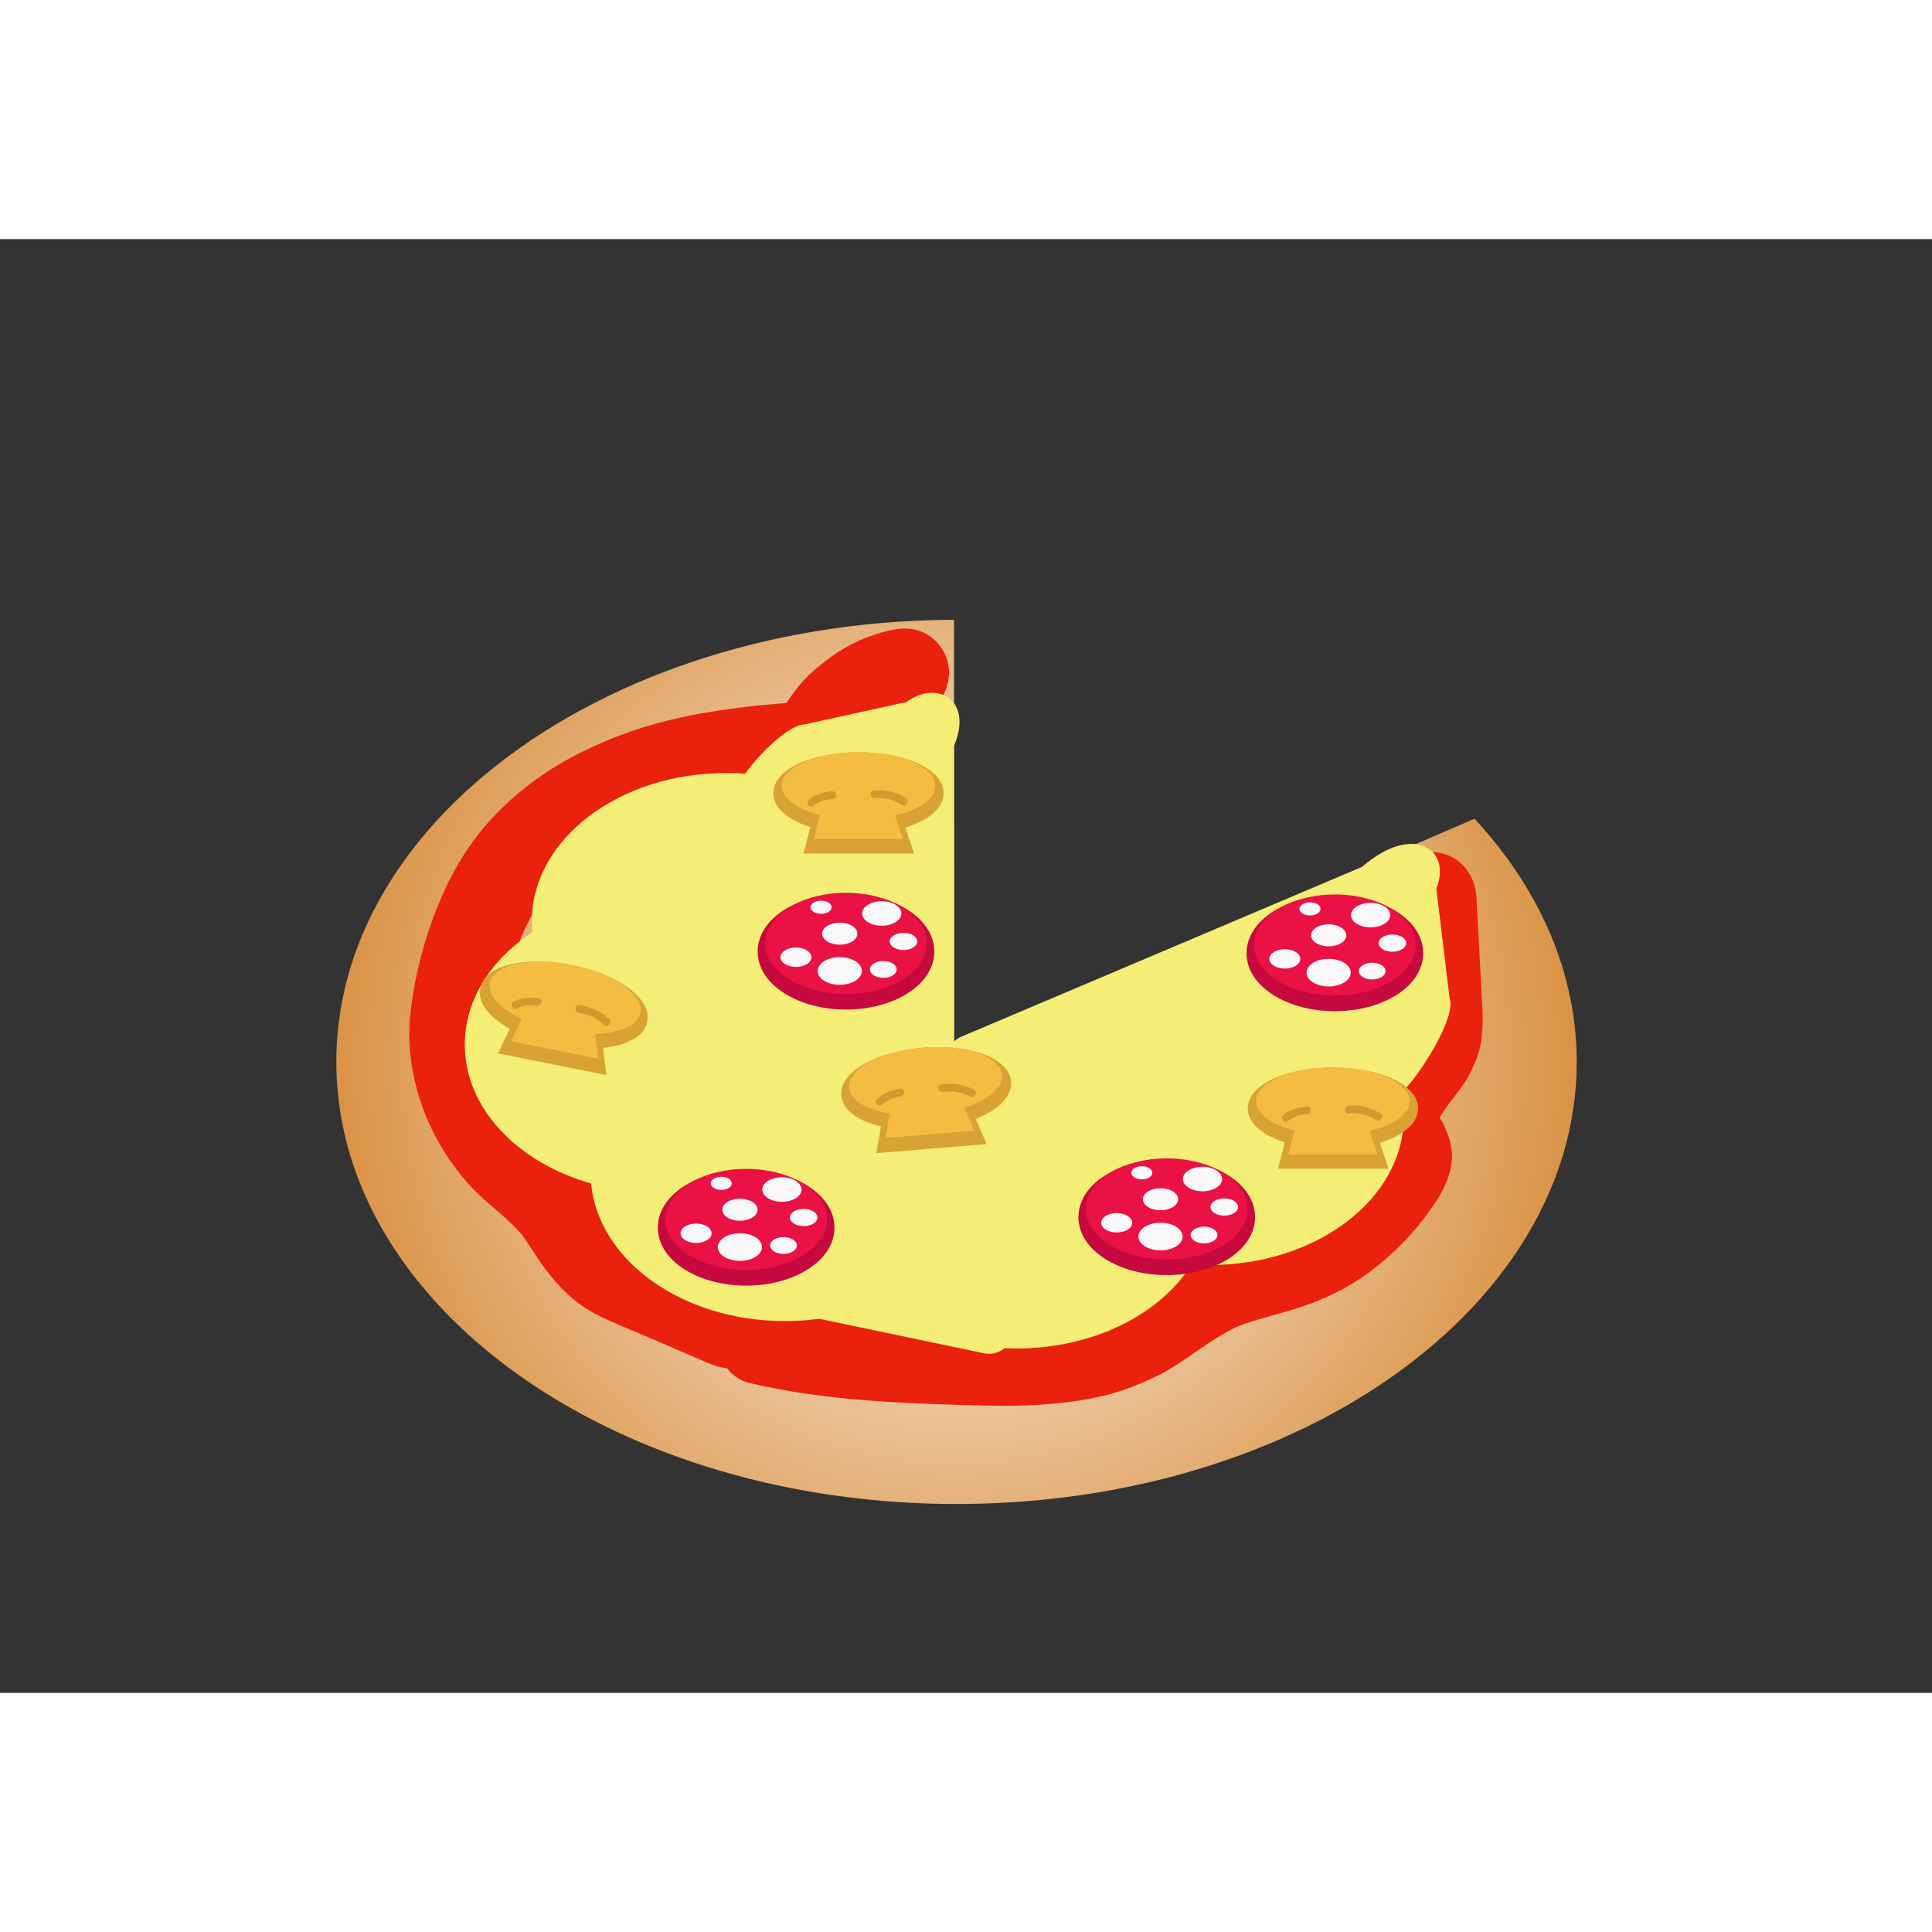 <svg version="1.1" xmlns="http://www.w3.org/2000/svg" xmlns:xlink="http://www.w3.org/1999/xlink" x="0" y="0" width="1000" height="1000" viewBox="0, 0, 1616, 1216"><rect x="0" y="0" width="1616" height="1216" fill="#333333" stroke="none"/><defs><radialGradient id= "Gradient_1" gradientUnits="userSpaceOnUse" cs="1095.198" cy="333" r="175"><stop offset="0" stop-color="#FFFFFF"/><stop offset="1" stop-color="#DA9346"/></radialGradient><radialGradient id="Gradient_2" gradientUnits="userSpaceOnUse" cx="800.074" cy="688.213" r="518.75"><stop offset="0" stop-color="#FFFFFF"/><stop offset="1" stop-color="#DA9346"/></radialGradient></defs> <path d="M779.731,318.702 C626.328,322.919 490.009,374.62 398.88,453.77 L398.88,453.77 C350.556,495.743 314.941,545.432 296.224,599.854 L296.224,599.854 C286.487,628.165 281.324,657.757 281.324,688.208 L281.324,688.208 C281.324,717.872 286.223,746.719 295.477,774.364 L295.477,774.364 C313.985,829.647 349.907,880.115 398.884,922.652 L398.884,922.652 C462.308,977.74 547.624,1019.532 645.353,1041.272 L645.353,1041.272 C694.218,1052.142 746.186,1058 800.074,1058 L800.074,1058 C852.292,1058 902.709,1052.5 950.245,1042.269 L950.245,1042.269 C1049.877,1020.823 1136.857,978.594 1201.264,922.652 L1201.264,922.652 C1246.045,883.757 1279.914,838.233 1299.535,788.46 L1299.535,788.46 C1312.103,756.578 1318.824,722.953 1318.824,688.208 L1318.824,688.208 C1318.824,667.422 1316.418,647.035 1311.793,627.184 L1311.793,627.184 C1299.702,575.283 1272.448,527.034 1233.387,484.829 L1233.387,484.829 C1103.824,540.699 974.262,596.57 844.699,652.442 L844.699,652.442 C829.13,659.156 813.56,665.87 797.99,672.583 L797.99,672.583 L797.99,318.426 C791.878,318.443 785.792,318.535 779.731,318.702 z" fill="url(#Gradient_2)"/><path d="M627.223,956.909 C691.595,971.948 758.59,974.108 824.425,975.649 C856.111,976.39 887.951,975.087 919.036,968.403 C935.584,964.845 951.468,958.752 966.705,951.443 C979.739,945.19 991.555,936.716 1003.418,928.537 C1014.9,920.62 1026.577,913.056 1039.427,907.53 C1036.441,908.79 1033.455,910.05 1030.469,911.31 C1050.005,903.203 1070.882,899.254 1090.815,892.32 C1110.789,885.372 1129.862,875.858 1146.72,863.055 C1165.974,848.434 1181.754,832.321 1195.876,812.625 C1202.955,802.752 1209.901,791.472 1212.865,779.643 C1214.076,774.809 1214.798,769.627 1214.392,764.632 C1213.578,754.607 1211.842,750.567 1207.878,741.31 C1206.023,736.979 1202.625,733.422 1200.563,729.171 C1201.823,732.157 1203.083,735.143 1204.343,738.129 C1203.352,735.715 1202.697,733.338 1202.298,730.759 L1203.638,740.728 C1203.381,738.143 1203.398,735.645 1203.647,733.06 C1203.2,736.383 1202.754,739.706 1202.307,743.029 C1202.903,738.761 1204.076,734.744 1205.687,730.752 L1201.906,739.71 C1204.995,732.64 1209.273,726.457 1213.964,720.369 C1212.009,722.899 1210.055,725.429 1208.1,727.959 C1213.115,721.51 1218.231,715.133 1223.037,708.525 C1228.245,701.364 1231.715,693.721 1235.009,685.489 C1241.089,670.295 1240.48,653.342 1239.614,637.306 C1238.046,608.282 1236.479,579.258 1234.911,550.235 C1233.809,529.83 1218.687,512.735 1197.411,512.735 C1177.804,512.735 1158.808,529.806 1159.911,550.235 C1160.944,569.364 1161.977,588.493 1163.011,607.623 C1163.509,616.858 1164.008,626.092 1164.507,635.327 C1165.017,644.773 1165.76,654.231 1164.578,663.655 C1165.024,660.332 1165.471,657.009 1165.917,653.686 C1165.265,657.795 1164.234,661.688 1162.688,665.551 C1163.948,662.565 1165.208,659.579 1166.468,656.593 C1163.373,663.655 1158.988,669.877 1154.31,675.967 C1156.264,673.438 1158.219,670.908 1160.173,668.378 C1147.934,684.15 1135.979,698.662 1130.826,718.448 C1127.708,730.422 1127.651,743.235 1130.934,755.171 C1132.469,760.751 1135.032,766.235 1138.096,771.157 C1140.052,774.299 1142.256,777.151 1143.723,780.578 C1142.463,777.592 1141.203,774.606 1139.943,771.62 C1140.314,772.585 1140.576,773.579 1140.732,774.601 C1140.285,771.278 1139.839,767.955 1139.392,764.632 C1139.553,765.754 1139.575,766.879 1139.459,768.006 L1140.798,758.037 C1140.445,760.353 1139.813,762.42 1138.927,764.587 C1140.187,761.601 1141.447,758.615 1142.707,755.629 C1138.665,764.237 1133.142,772.247 1127.402,779.801 C1129.357,777.271 1131.311,774.741 1133.266,772.211 C1123.983,784.198 1113.267,794.882 1101.277,804.159 C1103.806,802.204 1106.336,800.25 1108.866,798.295 C1097.212,807.146 1084.6,814.508 1071.129,820.233 L1080.087,816.453 C1066.979,821.879 1053.279,825.486 1039.643,829.301 C1023.251,833.885 1007.157,839.498 991.977,847.286 C967.265,859.965 946.769,879.252 921.042,890.217 C924.028,888.957 927.014,887.697 930,886.436 C914.134,892.997 897.49,896.991 880.51,899.34 C883.833,898.893 887.156,898.447 890.479,898 C857.831,902.295 824.825,900.786 792.024,899.614 C756.088,898.329 720.123,896.659 684.454,891.879 C687.777,892.325 691.1,892.772 694.423,893.218 C678.544,891.038 662.771,888.235 647.161,884.588 C627.273,879.942 606.607,890.509 601.032,910.78 C595.774,929.893 607.32,952.259 627.223,956.909" fill="#EA210C"/><path d="M746.448,326.833 C728.016,330.594 709.732,338.662 694.591,349.841 C685.801,356.331 677.46,363.089 670.25,371.31 C663.029,379.545 657.51,388.694 651.138,397.482 C653.093,394.952 655.047,392.422 657.002,389.892 C655.727,391.483 654.412,392.85 652.818,394.122 C655.348,392.168 657.878,390.213 660.408,388.259 C659.089,389.119 657.814,389.791 656.365,390.406 C659.351,389.146 662.337,387.886 665.323,386.626 C663.344,387.298 661.388,387.755 659.327,388.099 C662.65,387.652 665.973,387.206 669.296,386.759 C654.384,388.71 639.278,389.308 624.336,391.161 C606.3,393.397 588.329,396.045 570.554,399.857 C539.477,406.524 509.112,417.243 480.903,431.924 C455.384,445.204 431.36,463.073 411.767,484.155 C388.46,509.236 372.797,538.491 361.305,570.56 C352.125,596.178 345.74,622.98 343.059,650.064 C340.732,673.563 344.277,698.497 351.618,720.859 C359.999,746.392 373.312,769.016 390.916,789.239 C405.816,806.356 425.513,818.507 439.565,836.449 C437.61,833.919 435.656,831.389 433.701,828.859 C441.679,839.315 448.143,850.813 456.009,861.348 C468.032,877.451 481.569,890.649 499.701,899.86 C513.853,907.049 528.868,912.763 543.438,919.043 C559.255,925.859 575.071,932.676 590.888,939.493 C600.599,943.678 609.138,946.201 619.784,943.273 C629.158,940.694 637.285,934.422 642.195,926.039 C647.269,917.379 648.638,906.822 645.976,897.143 C643.662,888.732 637.142,878.353 628.742,874.732 L573.992,851.136 C556.661,843.667 537.724,837.346 522.52,825.9 C525.05,827.854 527.58,829.809 530.11,831.763 C524.726,827.483 520.099,822.546 515.855,817.145 C517.81,819.675 519.764,822.205 521.719,824.735 C508.373,807.296 498.216,787.88 482.599,772.136 C467.902,757.32 450.848,745.483 437.918,728.884 C439.872,731.413 441.827,733.943 443.781,736.473 C435.764,725.949 429.187,714.523 424.043,702.336 C425.303,705.322 426.563,708.308 427.823,711.294 C422.803,699.052 419.331,686.329 417.474,673.228 C417.921,676.551 418.367,679.874 418.814,683.197 C417.042,669.678 417.109,656.169 418.924,642.659 C418.478,645.982 418.031,649.305 417.585,652.628 C421.407,626.324 429.203,599.835 439.508,575.355 C438.248,578.341 436.988,581.327 435.728,584.313 C442.276,569.08 450.371,554.723 460.503,541.581 C458.549,544.111 456.594,546.641 454.64,549.17 C465.036,535.924 477.079,524.188 490.344,513.833 C487.815,515.787 485.285,517.742 482.755,519.696 C499.963,506.458 518.867,495.723 538.821,487.205 C535.835,488.466 532.849,489.726 529.863,490.986 C561.433,477.722 594.947,470.161 628.789,465.539 C625.466,465.986 622.143,466.432 618.82,466.879 C635.093,464.709 651.427,463.66 667.741,461.963 C683.347,460.339 696.45,456.271 708.098,445.198 C715.137,438.505 719.477,429.2 725.288,421.496 C723.333,424.025 721.378,426.555 719.424,429.085 C725.084,421.808 731.559,415.347 738.817,409.664 C736.287,411.618 733.757,413.573 731.227,415.527 C738.566,409.947 746.459,405.318 754.921,401.655 C751.935,402.916 748.949,404.176 745.963,405.436 C752.578,402.686 759.366,400.586 766.386,399.154 C786.423,395.066 797.718,371.713 792.577,353.024 C789.999,343.651 783.727,335.524 775.344,330.613 C766.213,325.265 756.579,324.766 746.448,326.833" fill="#EA210C"/><path d="M1212.503,634.834 L1201.419,543.339 C1214.776,509.526 1181.271,488.531 1139.232,525.114 L803.889,667.212 C801.625,668.171 799.627,669.538 797.908,671.223 L797.908,424.053 C814.574,385.083 783.324,368.417 758.324,387.167 L672.908,405.917 C660.026,405.917 635.041,430.51 623.194,447.15 C617.979,446.765 612.693,446.562 607.345,446.562 C517.599,446.562 444.845,502.06 444.845,570.521 C444.845,573.641 445,576.733 445.297,579.795 C410.683,602.528 388.762,636.195 388.762,673.771 C388.762,726.973 432.704,772.341 494.41,789.924 C500.381,854.238 570.661,905 656.491,905 C684.371,905 710.608,899.641 733.537,890.204 C763.075,913.458 804.442,927.917 850.241,927.917 C914.786,927.917 970.541,899.21 996.765,857.621 C1001.677,857.962 1006.649,858.146 1011.679,858.146 C1101.425,858.146 1174.179,802.648 1174.179,734.187 C1174.179,727.325 1173.436,720.597 1172.03,714.038 C1187.532,700.096 1218.777,649.64 1212.503,634.834" fill="#F4ED76"/><path d="M846.882,916.483 C844.62,927.295 834.022,934.226 823.21,931.964 L666.601,899.202 C655.789,896.94 648.858,886.342 651.12,875.53 L657.432,845.35 C659.695,834.539 670.293,827.607 681.104,829.869 L837.715,862.631 C848.526,864.893 855.457,875.491 853.195,886.303 z" fill="#F4ED76"/><path d="M975.906,866.551 C956.689,866.551 938.533,861.818 924.782,853.224 C910.118,844.059 902.042,831.565 902.042,818.045 C902.042,804.525 910.118,792.032 924.782,782.867 C938.533,774.272 956.689,769.539 975.906,769.539 C995.123,769.539 1013.28,774.272 1027.03,782.867 C1041.695,792.032 1049.771,804.525 1049.771,818.045 C1049.771,831.565 1041.695,844.059 1027.03,853.224 C1013.28,861.818 995.123,866.551 975.906,866.551" fill="#C6093F"/><path d="M1043.529,811.179 C1043.529,834.521 1013.253,853.443 975.907,853.443 C938.56,853.443 908.284,834.521 908.284,811.179 C908.284,787.837 938.56,768.915 975.907,768.915 C1013.253,768.915 1043.529,787.837 1043.529,811.179" fill="#EA1145"/><path d="M985.458,803.09 C985.458,808.182 978.853,812.311 970.705,812.311 C962.557,812.311 955.952,808.182 955.952,803.09 C955.952,797.998 962.557,793.869 970.705,793.869 C978.853,793.869 985.458,797.998 985.458,803.09" fill="#F9F7F8"/><path d="M989.202,834.301 C989.202,840.686 980.921,845.862 970.705,845.862 C960.489,845.862 952.208,840.686 952.208,834.301 C952.208,827.916 960.489,822.74 970.705,822.74 C980.921,822.74 989.202,827.916 989.202,834.301" fill="#F9F7F8"/><path d="M1018.326,833 C1018.326,836.869 1013.307,840.006 1007.117,840.006 C1000.926,840.006 995.907,836.869 995.907,833 C995.907,829.131 1000.926,825.994 1007.117,825.994 C1013.307,825.994 1018.326,829.131 1018.326,833" fill="#F9F7F8"/><path d="M963.903,780.983 C963.903,784.022 959.962,786.485 955.1,786.485 C950.238,786.485 946.296,784.022 946.296,780.983 C946.296,777.944 950.238,775.481 955.1,775.481 C959.962,775.481 963.903,777.944 963.903,780.983" fill="#F9F7F8"/><path d="M1035.546,809.592 C1035.546,813.57 1030.386,816.794 1024.022,816.794 C1017.657,816.794 1012.498,813.57 1012.498,809.592 C1012.498,805.614 1017.657,802.389 1024.022,802.389 C1030.386,802.389 1035.546,805.614 1035.546,809.592" fill="#F9F7F8"/><path d="M947.01,822.787 C947.01,827.264 941.203,830.893 934.04,830.893 C926.878,830.893 921.07,827.264 921.07,822.787 C921.07,818.31 926.878,814.681 934.04,814.681 C941.203,814.681 947.01,818.31 947.01,822.787" fill="#F9F7F8"/><path d="M1022.228,786.185 C1022.228,791.85 1014.88,796.442 1005.816,796.442 C996.752,796.442 989.404,791.85 989.404,786.185 C989.404,780.52 996.752,775.928 1005.816,775.928 C1014.88,775.928 1022.228,780.52 1022.228,786.185" fill="#F9F7F8"/><path d="M624.106,875.338 C604.889,875.338 586.733,870.605 572.982,862.011 C558.318,852.846 550.242,840.352 550.242,826.832 C550.242,813.312 558.318,800.819 572.982,791.654 C586.733,783.059 604.889,778.326 624.106,778.326 C643.323,778.326 661.48,783.059 675.231,791.654 C689.895,800.819 697.971,813.312 697.971,826.832 C697.971,840.352 689.895,852.846 675.231,862.011 C661.48,870.605 643.323,875.338 624.106,875.338" fill="#C6093F"/><path d="M691.728,819.966 C691.728,843.307 661.452,862.229 624.107,862.229 C586.759,862.229 556.483,843.307 556.483,819.966 C556.483,796.623 586.759,777.701 624.107,777.701 C661.452,777.701 691.728,796.623 691.728,819.966" fill="#EA1145"/><path d="M633.658,811.877 C633.658,816.969 627.052,821.098 618.905,821.098 C610.757,821.098 604.152,816.969 604.152,811.877 C604.152,806.785 610.757,802.656 618.905,802.656 C627.052,802.656 633.658,806.785 633.658,811.877" fill="#F9F7F8"/><path d="M637.402,843.087 C637.402,849.472 629.121,854.648 618.905,854.648 C608.689,854.648 600.408,849.472 600.408,843.087 C600.408,836.702 608.689,831.526 618.905,831.526 C629.121,831.526 637.402,836.702 637.402,843.087" fill="#F9F7F8"/><path d="M666.526,841.787 C666.526,845.656 661.507,848.793 655.317,848.793 C649.126,848.793 644.107,845.656 644.107,841.787 C644.107,837.918 649.126,834.781 655.317,834.781 C661.507,834.781 666.526,837.918 666.526,841.787" fill="#F9F7F8"/><path d="M612.103,789.77 C612.103,792.809 608.162,795.272 603.3,795.272 C598.438,795.272 594.496,792.809 594.496,789.77 C594.496,786.731 598.438,784.268 603.3,784.268 C608.162,784.268 612.103,786.731 612.103,789.77" fill="#F9F7F8"/><path d="M683.746,818.379 C683.746,822.357 678.587,825.582 672.222,825.582 C665.858,825.582 660.698,822.357 660.698,818.379 C660.698,814.401 665.858,811.177 672.222,811.177 C678.587,811.177 683.746,814.401 683.746,818.379" fill="#F9F7F8"/><path d="M595.21,831.574 C595.21,836.051 589.403,839.68 582.24,839.68 C575.077,839.68 569.27,836.051 569.27,831.574 C569.27,827.097 575.077,823.468 582.24,823.468 C589.403,823.468 595.21,827.097 595.21,831.574" fill="#F9F7F8"/><path d="M670.428,794.971 C670.428,800.636 663.08,805.228 654.016,805.228 C644.952,805.228 637.604,800.636 637.604,794.971 C637.604,789.306 644.952,784.714 654.016,784.714 C663.08,784.714 670.428,789.306 670.428,794.971" fill="#F9F7F8"/><path d="M707.612,644.417 C688.395,644.417 670.239,639.684 656.488,631.09 C641.824,621.925 633.748,609.431 633.748,595.911 C633.748,582.391 641.824,569.898 656.488,560.733 C670.239,552.138 688.395,547.405 707.612,547.405 C726.829,547.405 744.986,552.138 758.737,560.733 C773.401,569.898 781.477,582.391 781.477,595.911 C781.477,609.431 773.401,621.925 758.737,631.09 C744.986,639.684 726.829,644.417 707.612,644.417" fill="#C6093F"/><path d="M775.234,589.045 C775.234,612.387 744.958,631.309 707.612,631.309 C670.265,631.309 639.989,612.387 639.989,589.045 C639.989,565.703 670.265,546.781 707.612,546.781 C744.958,546.781 775.234,565.703 775.234,589.045" fill="#EA1145"/><path d="M717.163,580.956 C717.163,586.048 710.558,590.177 702.41,590.177 C694.262,590.177 687.657,586.048 687.657,580.956 C687.657,575.864 694.262,571.735 702.41,571.735 C710.558,571.735 717.163,575.864 717.163,580.956" fill="#F9F7F8"/><path d="M720.907,612.167 C720.907,618.552 712.626,623.728 702.41,623.728 C692.194,623.728 683.913,618.552 683.913,612.167 C683.913,605.782 692.194,600.606 702.41,600.606 C712.626,600.606 720.907,605.782 720.907,612.167" fill="#F9F7F8"/><path d="M750.031,610.866 C750.031,614.735 745.012,617.872 738.822,617.872 C732.631,617.872 727.612,614.735 727.612,610.866 C727.612,606.997 732.631,603.86 738.822,603.86 C745.012,603.86 750.031,606.997 750.031,610.866" fill="#F9F7F8"/><path d="M695.608,558.849 C695.608,561.888 691.667,564.351 686.805,564.351 C681.943,564.351 678.001,561.888 678.001,558.849 C678.001,555.81 681.943,553.347 686.805,553.347 C691.667,553.347 695.608,555.81 695.608,558.849" fill="#F9F7F8"/><path d="M767.252,587.459 C767.252,591.437 762.093,594.662 755.728,594.662 C749.364,594.662 744.204,591.437 744.204,587.459 C744.204,583.481 749.364,580.256 755.728,580.256 C762.093,580.256 767.252,583.481 767.252,587.459" fill="#F9F7F8"/><path d="M678.716,600.653 C678.716,605.13 672.909,608.759 665.746,608.759 C658.583,608.759 652.776,605.13 652.776,600.653 C652.776,596.176 658.583,592.547 665.746,592.547 C672.909,592.547 678.716,596.176 678.716,600.653" fill="#F9F7F8"/><path d="M753.934,564.051 C753.934,569.716 746.586,574.308 737.522,574.308 C728.458,574.308 721.109,569.716 721.109,564.051 C721.109,558.386 728.458,553.794 737.522,553.794 C746.586,553.794 753.934,558.386 753.934,564.051" fill="#F9F7F8"/><path d="M1116.54,645.801 C1097.323,645.801 1079.167,641.068 1065.416,632.474 C1050.752,623.309 1042.676,610.815 1042.676,597.295 C1042.676,583.775 1050.752,571.282 1065.416,562.117 C1079.167,553.522 1097.323,548.789 1116.54,548.789 C1135.757,548.789 1153.914,553.522 1167.665,562.117 C1182.329,571.282 1190.405,583.775 1190.405,597.295 C1190.405,610.815 1182.329,623.309 1167.665,632.474 C1153.914,641.068 1135.757,645.801 1116.54,645.801" fill="#C6093F"/><path d="M1184.162,590.429 C1184.162,613.771 1153.886,632.693 1116.54,632.693 C1079.193,632.693 1048.917,613.771 1048.917,590.429 C1048.917,567.087 1079.193,548.165 1116.54,548.165 C1153.886,548.165 1184.162,567.087 1184.162,590.429" fill="#EA1145"/><path d="M1126.091,582.34 C1126.091,587.432 1119.486,591.561 1111.338,591.561 C1103.19,591.561 1096.585,587.432 1096.585,582.34 C1096.585,577.248 1103.19,573.119 1111.338,573.119 C1119.486,573.119 1126.091,577.248 1126.091,582.34" fill="#F9F7F8"/><path d="M1129.835,613.55 C1129.835,619.935 1121.554,625.111 1111.338,625.111 C1101.122,625.111 1092.841,619.935 1092.841,613.55 C1092.841,607.165 1101.122,601.989 1111.338,601.989 C1121.554,601.989 1129.835,607.165 1129.835,613.55" fill="#F9F7F8"/><path d="M1158.959,612.25 C1158.959,616.119 1153.94,619.256 1147.75,619.256 C1141.559,619.256 1136.54,616.119 1136.54,612.25 C1136.54,608.381 1141.559,605.244 1147.75,605.244 C1153.94,605.244 1158.959,608.381 1158.959,612.25" fill="#F9F7F8"/><path d="M1104.536,560.233 C1104.536,563.272 1100.595,565.735 1095.733,565.735 C1090.871,565.735 1086.929,563.272 1086.929,560.233 C1086.929,557.194 1090.871,554.731 1095.733,554.731 C1100.595,554.731 1104.536,557.194 1104.536,560.233" fill="#F9F7F8"/><path d="M1176.18,588.842 C1176.18,592.82 1171.021,596.045 1164.656,596.045 C1158.291,596.045 1153.132,592.82 1153.132,588.842 C1153.132,584.864 1158.291,581.64 1164.656,581.64 C1171.021,581.64 1176.18,584.864 1176.18,588.842" fill="#F9F7F8"/><path d="M1087.644,602.037 C1087.644,606.514 1081.837,610.143 1074.674,610.143 C1067.511,610.143 1061.704,606.514 1061.704,602.037 C1061.704,597.56 1067.511,593.931 1074.674,593.931 C1081.837,593.931 1087.644,597.56 1087.644,602.037" fill="#F9F7F8"/><path d="M1162.862,565.435 C1162.862,571.1 1155.514,575.692 1146.45,575.692 C1137.385,575.692 1130.038,571.1 1130.038,565.435 C1130.038,559.77 1137.385,555.178 1146.45,555.178 C1155.514,555.178 1162.862,559.77 1162.862,565.435" fill="#F9F7F8"/><path d="M1068.956,777.583 L1074.631,755.513 C1055.111,749.281 1043.662,738.89 1043.662,727.084 C1043.662,717.18 1051.699,708.198 1066.294,701.793 C1079.397,696.042 1096.662,692.875 1114.909,692.875 C1133.157,692.875 1150.422,696.042 1163.524,701.793 C1178.119,708.198 1186.157,717.18 1186.157,727.084 C1186.157,739.159 1174.334,749.657 1154.161,755.839 L1161.447,777.583 z" fill="#D8A235"/><path d="M1179.149,721.07 C1179.149,705.499 1150.388,692.876 1114.909,692.876 C1079.43,692.876 1050.669,705.499 1050.669,721.07 C1050.669,731.514 1063.609,740.631 1082.835,745.503 L1077.679,765.554 L1152.139,765.554 L1145.54,745.859 C1165.56,741.084 1179.149,731.773 1179.149,721.07" fill="#F4BD42"/><path d="M1077.007,737.812 C1081.754,734.208 1087.171,732.315 1093.123,732.083 C1097.296,731.92 1097.312,725.427 1093.123,725.591 C1086.104,725.864 1079.359,727.932 1073.73,732.206 C1070.442,734.703 1073.67,740.345 1077.007,737.812" fill="#D19A2C"/><path d="M1128.192,731.175 C1136.462,730.64 1144.244,732.403 1151.254,736.883 C1154.793,739.145 1158.046,733.523 1154.53,731.277 C1146.645,726.237 1137.506,724.08 1128.192,724.683 C1124.036,724.952 1124.01,731.446 1128.192,731.175" fill="#D19A2C"/><path d="M672.088,513.905 L677.763,491.834 C658.242,485.603 646.794,475.212 646.794,463.406 C646.794,453.502 654.831,444.52 669.426,438.114 C682.529,432.364 699.794,429.197 718.041,429.197 C736.289,429.197 753.554,432.364 766.656,438.114 C781.251,444.52 789.289,453.502 789.289,463.406 C789.289,475.481 777.466,485.979 757.293,492.161 L764.579,513.905 z" fill="#D8A235"/><path d="M782.281,457.391 C782.281,441.82 753.52,429.197 718.041,429.197 C682.562,429.197 653.801,441.82 653.801,457.391 C653.801,467.835 666.741,476.952 685.967,481.824 L680.811,501.875 L755.271,501.875 L748.672,482.18 C768.692,477.405 782.281,468.094 782.281,457.391" fill="#F4BD42"/><path d="M680.139,474.133 C684.886,470.529 690.303,468.636 696.256,468.404 C700.428,468.241 700.444,461.748 696.256,461.912 C689.236,462.185 682.491,464.253 676.862,468.527 C673.574,471.024 676.802,476.666 680.139,474.133" fill="#D19A2C"/><path d="M731.324,467.496 C739.595,466.961 747.376,468.724 754.386,473.204 C757.925,475.466 761.178,469.844 757.662,467.598 C749.777,462.558 740.638,460.401 731.324,461.004 C727.168,461.273 727.142,467.767 731.324,467.496" fill="#D19A2C"/><path d="M733.009,764.549 L736.851,742.087 C716.885,737.48 704.621,728.066 703.65,716.299 C702.837,706.429 710.109,696.816 724.128,689.233 C736.714,682.425 753.66,677.85 771.846,676.351 C790.032,674.852 807.499,676.589 821.029,681.244 C836.101,686.428 844.85,694.719 845.664,704.59 C846.656,716.624 835.736,728.058 816.139,735.877 L825.187,756.949 z" fill="#D8A235"/><path d="M838.185,699.171 C836.906,683.652 807.204,673.436 771.846,676.351 C736.487,679.266 708.86,694.21 710.141,709.729 C710.998,720.137 724.643,728.161 744.206,731.436 L740.714,751.843 L814.922,745.724 L806.727,726.638 C826.286,720.234 839.065,709.838 838.185,699.171" fill="#F4BD42"/><path d="M738.196,723.887 C742.34,720.156 747.558,717.895 753.088,717.228 C757.191,716.733 757.239,710.234 753.088,710.735 C745.744,711.621 739.134,714.318 733.605,719.296 C730.488,722.103 735.094,726.68 738.196,723.887" fill="#D19A2C"/><path d="M788.827,713.325 C796.632,712.17 804.469,713.408 811.447,717.098 C815.146,719.054 818.426,713.45 814.724,711.492 C806.078,706.92 796.727,705.64 787.101,707.065 C782.971,707.676 784.733,713.931 788.827,713.325" fill="#D19A2C"/><path d="M416.535,681.069 L426.433,660.542 C408.516,650.599 399.33,638.163 401.648,626.587 C403.593,616.876 413.238,609.646 428.806,606.231 C442.783,603.165 460.334,603.45 478.226,607.033 C496.118,610.616 512.426,617.111 524.144,625.322 C537.197,634.468 543.315,644.854 541.37,654.565 C538.999,666.405 525.345,674.378 504.351,676.478 L507.225,699.229 z" fill="#D8A235"/><path d="M535.679,647.292 C538.736,632.024 513.014,613.999 478.225,607.033 C443.437,600.067 412.758,606.797 409.7,622.065 C407.65,632.306 418.547,643.786 436.442,652.339 L427.45,670.987 L500.46,685.607 L497.857,664.999 C518.424,664.248 533.577,657.787 535.679,647.292" fill="#F4BD42"/><path d="M432.82,643.386 C437.843,640.958 443.444,640.276 448.94,641.147 C453.034,641.797 454.792,635.541 450.666,634.887 C443.318,633.721 436.27,634.529 429.543,637.78 C425.774,639.602 429.068,645.199 432.82,643.386" fill="#D19A2C"/><path d="M484.367,647.258 C492.188,648.285 499.417,651.706 505.083,657.188 C508.092,660.099 512.687,655.513 509.674,652.597 C502.671,645.821 493.969,642.027 484.367,640.766 C480.225,640.222 480.278,646.721 484.367,647.258" fill="#D19A2C"/></svg>